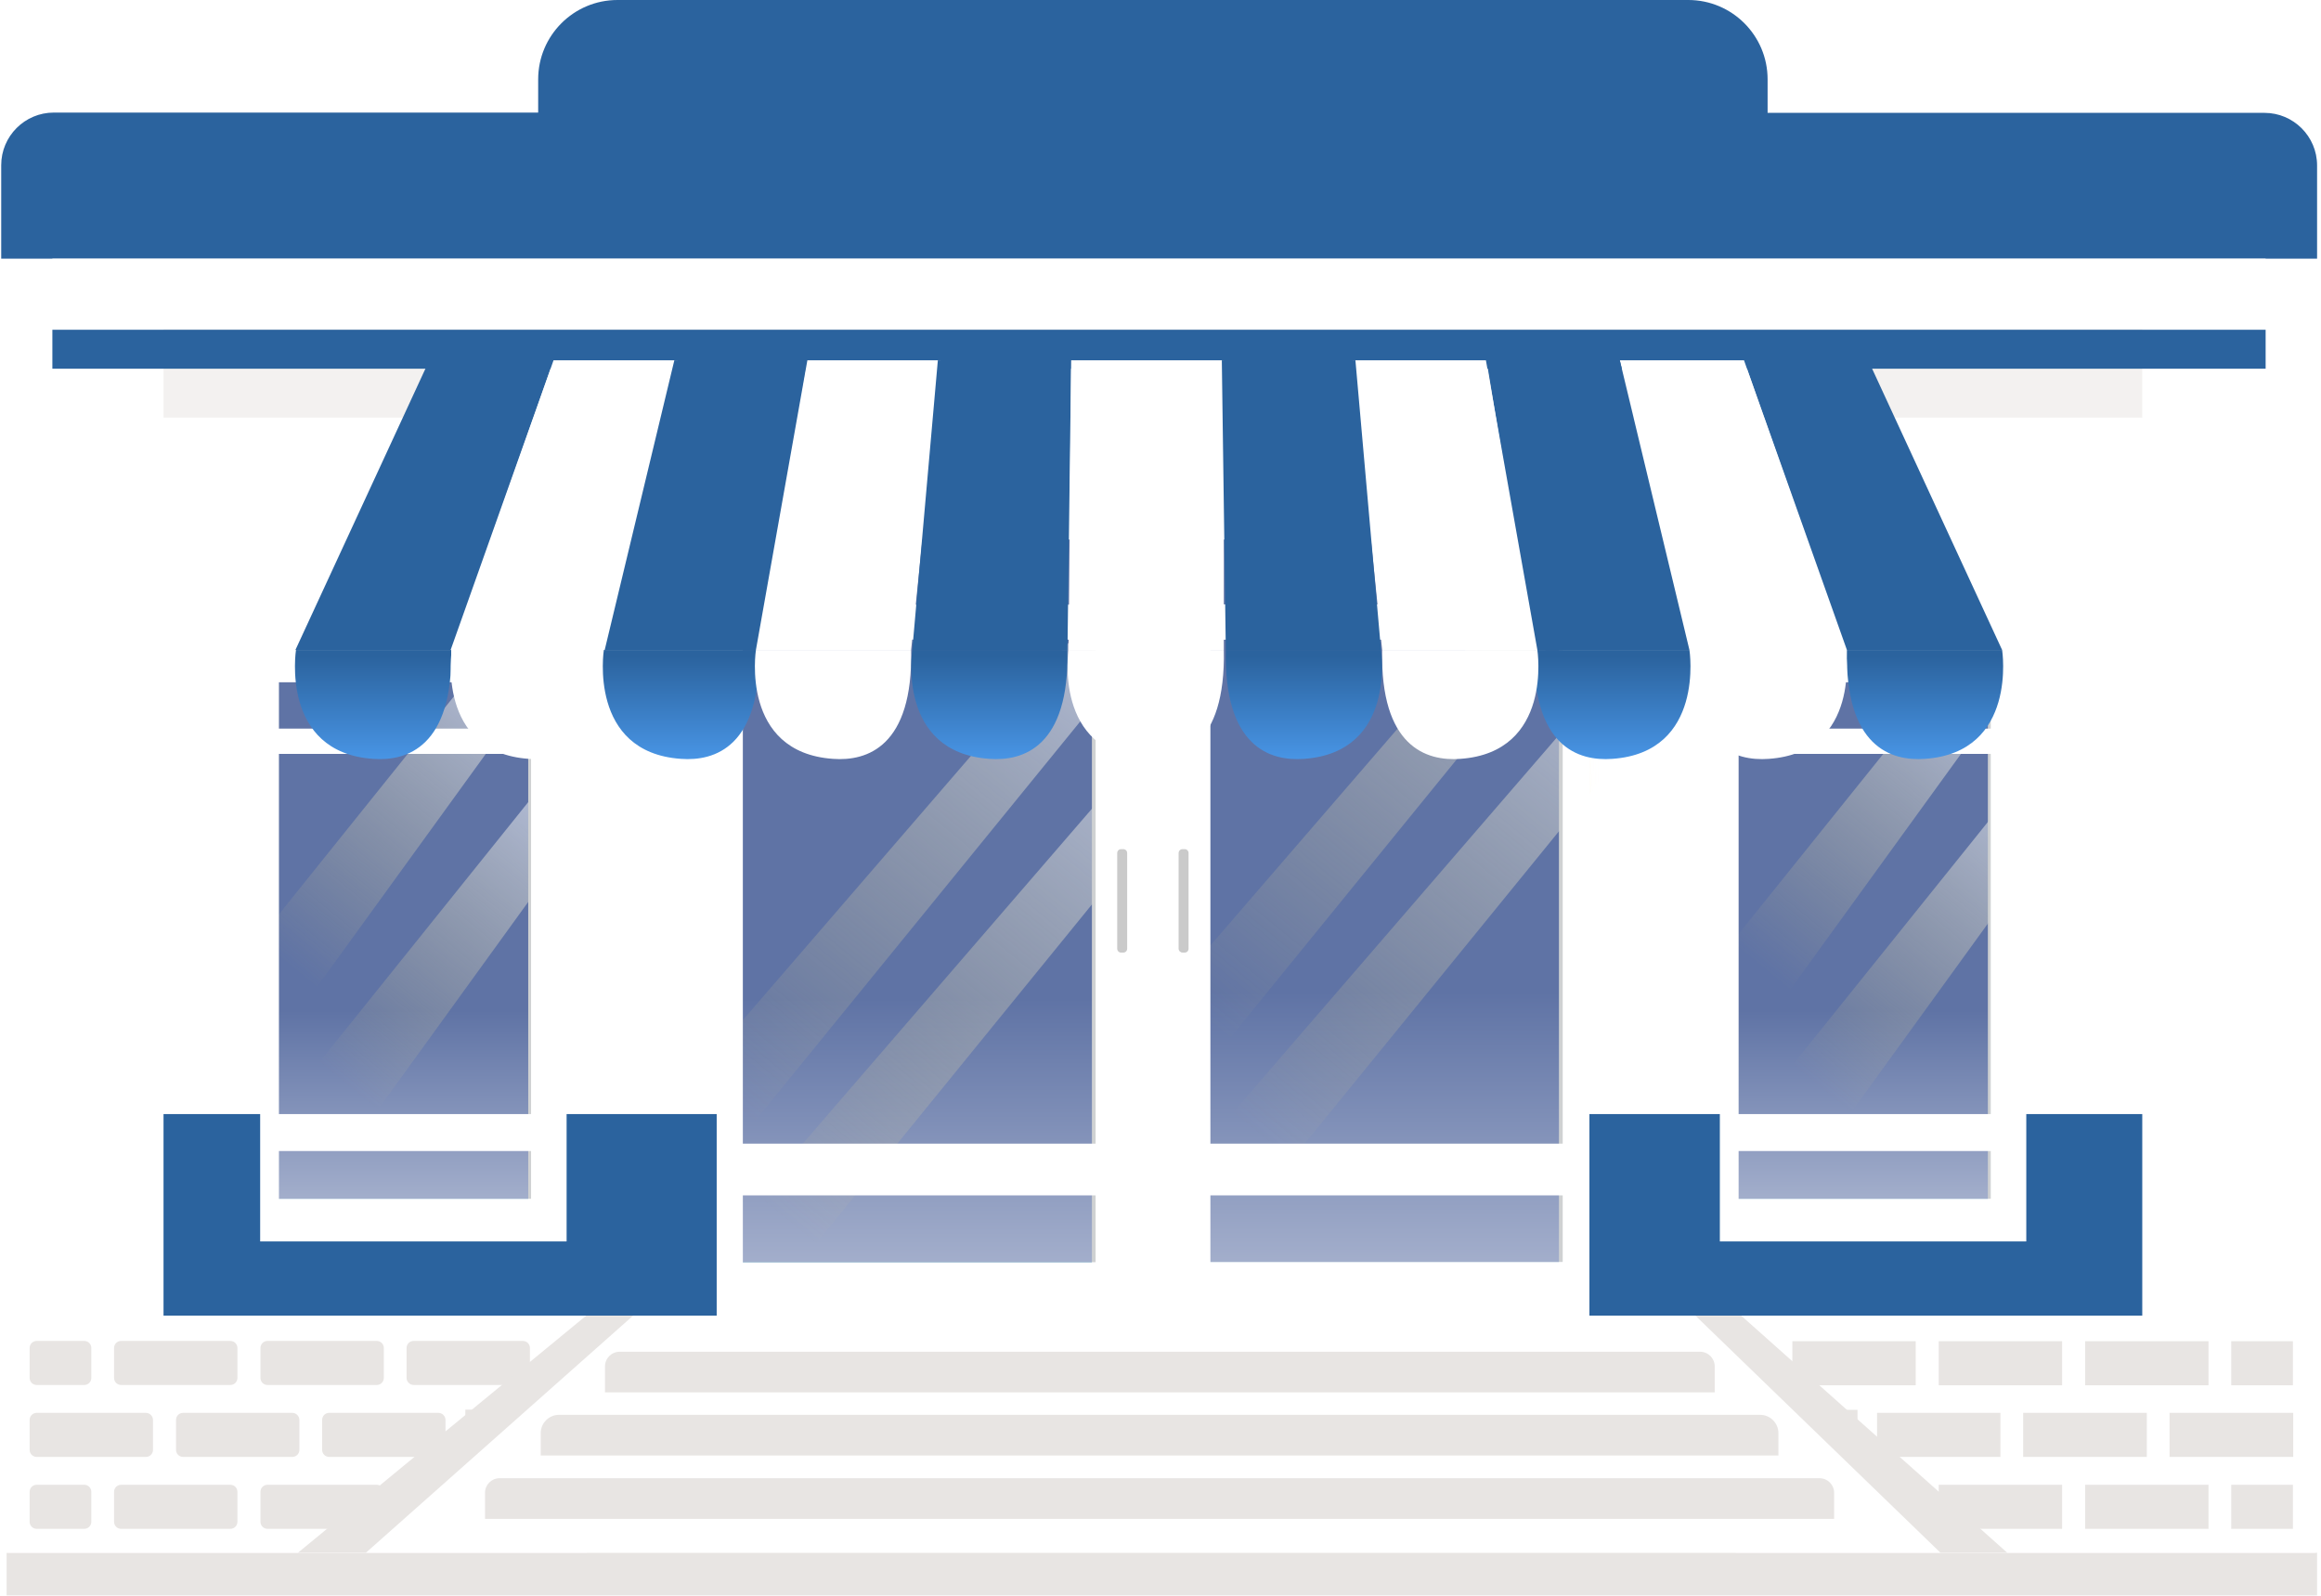 <svg width="304" height="209" viewBox="0 0 304 209" fill="none" xmlns="http://www.w3.org/2000/svg">
<path d="M303.487 203.361H0.866V208.946H303.487V203.361Z" fill="#E8E5E3"/>
<path d="M280.589 41.737H21.418V185.639H280.589V41.737Z" fill="white"/>
<path opacity="0.5" d="M280.589 41.737H21.418V54.694H280.589V41.737Z" fill="#E8E5E3"/>
<path d="M280.589 145.912H21.418V173.129H280.589V145.912Z" fill="#2B639E"/>
<path opacity="0.2" d="M146.964 66.757H95.584V169.219H146.964V66.757Z" fill="#79CAD0"/>
<path d="M146.964 68.842H95.584V165.273H146.964V68.842Z" fill="url(#paint0_linear_1004_9015)"/>
<mask id="mask0_1004_9015" style="mask-type:luminance" maskUnits="userSpaceOnUse" x="95" y="68" width="52" height="98">
<path d="M146.964 68.842H95.584V165.273H146.964V68.842Z" fill="white"/>
</mask>
<g mask="url(#mask0_1004_9015)">
<path opacity="0.5" d="M146.555 76.549L79.5 154.215L87.468 160.842L152.214 81.314L146.555 76.549Z" fill="url(#paint1_linear_1004_9015)"/>
<path opacity="0.5" d="M154.522 92.596L87.467 170.262L95.472 176.889L160.181 97.362L154.522 92.596Z" fill="url(#paint2_linear_1004_9015)"/>
</g>
<path d="M146.964 70.294V165.459C146.778 165.459 146.591 165.496 146.442 165.533V165.57H143.017V70.257H146.442V70.294C146.591 70.257 146.778 70.294 146.964 70.294Z" fill="#CFD1D2"/>
<path opacity="0.2" d="M208.173 66.757H156.793V169.219H208.173V66.757Z" fill="#79CAD0"/>
<path d="M208.136 66.422H155.676V165.31H208.136V66.422Z" fill="url(#paint3_linear_1004_9015)"/>
<mask id="mask1_1004_9015" style="mask-type:luminance" maskUnits="userSpaceOnUse" x="155" y="66" width="54" height="100">
<path d="M208.136 66.422H155.676V165.31H208.136V66.422Z" fill="white"/>
</mask>
<g mask="url(#mask1_1004_9015)">
<path opacity="0.5" d="M208.807 65.603L141.752 143.269L149.757 149.896L214.466 70.368L208.807 65.603Z" fill="url(#paint4_linear_1004_9015)"/>
<path opacity="0.5" d="M216.811 81.65L149.756 159.316L157.724 165.943L222.471 86.415L216.811 81.65Z" fill="url(#paint5_linear_1004_9015)"/>
</g>
<path d="M208.136 70.294V165.459C207.95 165.459 207.763 165.496 207.615 165.533V165.571H204.189V70.257H207.615V70.294C207.801 70.257 207.987 70.294 208.136 70.294Z" fill="#CFD1D2"/>
<path d="M164.053 62.81H155.08H93.871V173.129H155.08H161.745H208.173V165.496V165.31V121.376V114.6V70.666V69.103V62.81H164.053ZM164.053 70.666H204.711V79.192H158.506V70.666H164.053ZM143.501 70.666V79.192H97.296V70.666H143.501ZM143.501 165.31H97.296V156.56H143.501V165.31ZM97.296 149.784V83.772H143.501V149.784H97.296ZM204.711 165.31H161.745H158.506V151.311H204.711V165.31ZM158.506 151.534V83.772H204.711V151.534H158.506Z" fill="white"/>
<path opacity="0.2" d="M72.016 86.564H35.305V159.8H72.016V86.564Z" fill="#79CAD0"/>
<path d="M70.601 88.091H35.305V157.007H70.601V88.091Z" fill="url(#paint6_linear_1004_9015)"/>
<mask id="mask2_1004_9015" style="mask-type:luminance" maskUnits="userSpaceOnUse" x="35" y="88" width="36" height="70">
<path d="M70.601 88.091H35.305V157.007H70.601V88.091Z" fill="white"/>
</mask>
<g mask="url(#mask2_1004_9015)">
<path opacity="0.5" d="M64.793 84.554L27.337 131.205L35.305 137.833L70.452 89.319L64.793 84.554Z" fill="url(#paint7_linear_1004_9015)"/>
<path opacity="0.5" d="M72.761 100.601L35.305 147.252L43.31 153.88L78.42 105.366L72.761 100.601Z" fill="url(#paint8_linear_1004_9015)"/>
</g>
<path d="M72.016 89.133V157.119C71.904 157.119 71.755 157.156 71.644 157.156H69.186V89.022H71.644C71.755 89.096 71.867 89.096 72.016 89.133Z" fill="#CFD1D2"/>
<path d="M74.213 83.772H34.076V162.592H74.213V83.772ZM69.558 89.357V95.426H36.534V89.357H69.558ZM69.558 157.007H36.534V150.752H69.558V157.007ZM36.534 145.912V98.739H69.558V145.912H36.534Z" fill="white"/>
<path opacity="0.2" d="M263.203 86.564H226.492V159.8H263.203V86.564Z" fill="#79CAD0"/>
<path d="M263.165 88.091H226.938V157.007H263.165V88.091Z" fill="url(#paint9_linear_1004_9015)"/>
<mask id="mask3_1004_9015" style="mask-type:luminance" maskUnits="userSpaceOnUse" x="226" y="88" width="38" height="70">
<path d="M263.165 88.091H226.938V157.007H263.165V88.091Z" fill="white"/>
</mask>
<g mask="url(#mask3_1004_9015)">
<path opacity="0.5" d="M257.767 84.926L220.311 131.54L228.279 138.168L263.426 89.654L257.767 84.926Z" fill="url(#paint10_linear_1004_9015)"/>
<path opacity="0.5" d="M265.734 100.973L228.279 147.587L236.283 154.215L271.393 105.739L265.734 100.973Z" fill="url(#paint11_linear_1004_9015)"/>
</g>
<path d="M263.201 89.133V157.119C263.089 157.119 262.94 157.156 262.829 157.156H260.371V89.022H262.829C262.94 89.096 263.052 89.096 263.201 89.133Z" fill="#CFD1D2"/>
<path d="M265.399 83.772H225.263V162.592H265.399V83.772ZM260.745 89.357V95.426H227.72V89.357H260.745ZM260.745 157.007H227.72V150.752H260.745V157.007ZM227.72 145.912V98.739H260.745V145.912H227.72Z" fill="white"/>
<path d="M151.022 62.81V173.129H208.173V62.81H151.022ZM204.71 165.31H158.505V156.56H204.71V165.31ZM204.71 149.784H158.505V83.772H204.71V149.784ZM204.71 79.155H158.505V70.629H204.71V79.155Z" fill="white"/>
<path d="M147.113 124.764H146.852C146.554 124.764 146.331 124.541 146.331 124.243V111.733C146.331 111.435 146.554 111.212 146.852 111.212H147.113C147.411 111.212 147.634 111.435 147.634 111.733V124.243C147.634 124.541 147.411 124.764 147.113 124.764Z" fill="#CACACA"/>
<path d="M154.894 124.764H155.155C155.453 124.764 155.676 124.541 155.676 124.243V111.733C155.676 111.435 155.453 111.212 155.155 111.212H154.894C154.596 111.212 154.373 111.435 154.373 111.733V124.243C154.373 124.541 154.634 124.764 154.894 124.764Z" fill="#CACACA"/>
<path d="M303.339 203.361H227.348V172.31H300.732C302.147 172.31 303.301 173.464 303.301 174.879V203.361H303.339Z" fill="white"/>
<path d="M250.916 175.66H234.757V181.431H250.916V175.66Z" fill="#E8E5E3"/>
<path d="M270.09 175.66H253.931V181.431H270.09V175.66Z" fill="#E8E5E3"/>
<path d="M289.265 175.66H273.106V181.431H289.265V175.66Z" fill="#E8E5E3"/>
<path d="M300.322 175.66H292.243V181.431H300.322V175.66Z" fill="#E8E5E3"/>
<path d="M250.916 194.463H234.757V200.234H250.916V194.463Z" stroke="black" stroke-width="1.185" stroke-miterlimit="10"/>
<path d="M270.09 194.463H253.931V200.234H270.09V194.463Z" fill="#E8E5E3"/>
<path d="M289.264 194.463H273.105V200.234H289.264V194.463Z" fill="#E8E5E3"/>
<path d="M300.322 194.463H292.243V200.234H300.322V194.463Z" fill="#E8E5E3"/>
<path d="M284.164 185.043H300.36V190.814H284.164V185.043Z" fill="#E8E5E3"/>
<path d="M264.989 185.043H281.185V190.814H264.989V185.043Z" fill="#E8E5E3"/>
<path d="M245.852 185.043H262.011V190.814H245.852V185.043Z" fill="#E8E5E3"/>
<path d="M234.796 190.839H242.875V185.068H234.796V190.839Z" stroke="#E8E5E3" stroke-width="0.838" stroke-miterlimit="10"/>
<path d="M0.866 203.361H76.856V172.31H3.435C2.02 172.31 0.866 173.464 0.866 174.879V203.361Z" fill="white"/>
<path d="M54.182 181.394H68.479C69 181.394 69.409 180.985 69.409 180.463V176.554C69.409 176.033 69 175.623 68.479 175.623H54.182C53.66 175.623 53.251 176.033 53.251 176.554V180.463C53.251 180.985 53.698 181.394 54.182 181.394Z" fill="#E8E5E3"/>
<path d="M35.044 181.394H49.342C49.863 181.394 50.272 180.985 50.272 180.463V176.554C50.272 176.033 49.863 175.623 49.342 175.623H35.044C34.523 175.623 34.114 176.033 34.114 176.554V180.463C34.114 180.985 34.523 181.394 35.044 181.394Z" fill="#E8E5E3"/>
<path d="M15.87 181.394H30.167C30.688 181.394 31.097 180.985 31.097 180.463V176.554C31.097 176.033 30.688 175.623 30.167 175.623H15.87C15.348 175.623 14.939 176.033 14.939 176.554V180.463C14.939 180.985 15.348 181.394 15.87 181.394Z" fill="#E8E5E3"/>
<path d="M4.812 181.394H11.03C11.551 181.394 11.961 180.985 11.961 180.463V176.554C11.961 176.033 11.551 175.623 11.03 175.623H4.812C4.291 175.623 3.881 176.033 3.881 176.554V180.463C3.881 180.985 4.291 181.394 4.812 181.394Z" fill="#E8E5E3"/>
<path d="M53.292 200.238H69.451V194.467H53.292V200.238Z" fill="#E8E5E3" stroke="black" stroke-width="1.185" stroke-miterlimit="10"/>
<path d="M35.044 200.234H49.342C49.863 200.234 50.272 199.824 50.272 199.303V195.393C50.272 194.872 49.863 194.463 49.342 194.463H35.044C34.523 194.463 34.114 194.872 34.114 195.393V199.303C34.114 199.824 34.523 200.234 35.044 200.234Z" fill="#E8E5E3"/>
<path d="M15.87 200.234H30.167C30.688 200.234 31.097 199.824 31.097 199.303V195.393C31.097 194.872 30.688 194.463 30.167 194.463H15.87C15.348 194.463 14.939 194.872 14.939 195.393V199.303C14.939 199.824 15.348 200.234 15.87 200.234Z" fill="#E8E5E3"/>
<path d="M4.812 200.234H11.03C11.551 200.234 11.961 199.824 11.961 199.303V195.393C11.961 194.872 11.551 194.463 11.03 194.463H4.812C4.291 194.463 3.881 194.872 3.881 195.393V199.303C3.881 199.824 4.291 200.234 4.812 200.234Z" fill="#E8E5E3"/>
<path d="M19.109 185.043H4.812C4.291 185.043 3.881 185.453 3.881 185.974V189.883C3.881 190.404 4.291 190.814 4.812 190.814H19.109C19.631 190.814 20.04 190.404 20.04 189.883V185.974C20.04 185.49 19.631 185.043 19.109 185.043Z" fill="#E8E5E3"/>
<path d="M38.283 185.043H23.986C23.465 185.043 23.055 185.453 23.055 185.974V189.883C23.055 190.404 23.465 190.814 23.986 190.814H38.283C38.804 190.814 39.214 190.404 39.214 189.883V185.974C39.214 185.49 38.804 185.043 38.283 185.043Z" fill="#E8E5E3"/>
<path d="M57.421 185.043H43.124C42.602 185.043 42.193 185.453 42.193 185.974V189.883C42.193 190.404 42.602 190.814 43.124 190.814H57.421C57.942 190.814 58.352 190.404 58.352 189.883V185.974C58.352 185.49 57.942 185.043 57.421 185.043Z" fill="#E8E5E3"/>
<path d="M69.447 185.043H61.367V190.814H69.447V185.043Z" fill="#E8E5E3" stroke="#E8E5E3" stroke-width="0.838" stroke-miterlimit="10"/>
<path d="M228.055 172.31H168.744H143.762H76.781L39.028 203.361H46.475H138.475H163.457H255.458H262.904L228.055 172.31Z" fill="#E8E5E3"/>
<path d="M222.061 172.31H167.851H144.804H82.925L47.927 203.361H139.517H162.564H254.155L222.061 172.31Z" fill="white"/>
<path d="M224.592 182.362H79.239V178.974C79.239 177.894 80.095 177.038 81.175 177.038H222.656C223.736 177.038 224.592 177.894 224.592 178.974V182.362Z" fill="#E8E5E3"/>
<path d="M232.97 190.628H70.824V187.686C70.824 186.383 71.904 185.303 73.207 185.303H230.55C231.853 185.303 232.932 186.383 232.932 187.686V190.628H232.97Z" fill="#E8E5E3"/>
<path d="M240.267 198.93H63.527V195.505C63.527 194.463 64.383 193.606 65.426 193.606H238.331C239.374 193.606 240.23 194.463 240.23 195.505V198.93H240.267Z" fill="#E8E5E3"/>
<path d="M231.517 14.744V10.388C231.517 4.654 226.863 0 221.13 0H80.877C75.143 0 70.489 4.654 70.489 10.388V14.744H7.046C3.248 14.744 0.158 17.834 0.158 21.632V33.881H303.487V21.669C303.487 17.871 300.396 14.781 296.599 14.781H231.517V14.744Z" fill="#2B639E"/>
<path d="M296.748 33.881H6.86V43.115H296.748V33.881Z" fill="white"/>
<path d="M230.773 43.189H216.737H6.86V48.29H216.737H230.773H296.748V43.189H230.773Z" fill="#2B639E"/>
<g filter="url(#filter0_d_1004_9015)">
<path d="M59.097 81.128H38.768C38.768 81.128 36.683 94.532 48.858 95.388C53.326 95.723 59.357 93.787 59.097 81.128Z" fill="url(#paint12_linear_1004_9015)"/>
<path d="M38.693 81.128H59.022L72.5 43.189H56.229L38.693 81.128Z" fill="#2B639E"/>
<path d="M79.499 81.128H59.17C59.17 81.128 57.086 94.532 69.26 95.388C73.728 95.723 79.76 93.787 79.499 81.128Z" fill="white"/>
<path d="M59.171 81.128H79.5L88.77 43.189H72.5L59.171 81.128Z" fill="white"/>
<path d="M99.418 81.128H79.09C79.09 81.128 77.005 94.532 89.18 95.388C93.647 95.723 99.679 93.787 99.418 81.128Z" fill="url(#paint13_linear_1004_9015)"/>
<path d="M79.202 81.128H99.531L105.786 43.189H88.324L79.202 81.128Z" fill="#2B639E"/>
<path d="M119.338 81.128H99.009C99.009 81.128 96.924 94.532 109.099 95.388C113.567 95.723 119.598 93.787 119.338 81.128Z" fill="white"/>
<path d="M99.009 81.128H119.338L123.21 43.189H105.748L99.009 81.128Z" fill="white"/>
<path d="M139.815 81.128H119.487C119.487 81.128 117.402 94.532 129.577 95.388C134.044 95.723 140.076 93.787 139.815 81.128Z" fill="url(#paint14_linear_1004_9015)"/>
<path d="M119.487 81.128H139.816L140.3 43.189H122.838L119.487 81.128Z" fill="#2B639E"/>
<path d="M160.293 81.128H139.964C139.964 81.128 137.879 94.532 150.054 95.388C154.522 95.723 160.553 93.787 160.293 81.128Z" fill="white"/>
<path d="M139.965 81.128H160.293V43.189H140.3L139.965 81.128Z" fill="white"/>
</g>
<g filter="url(#filter1_d_1004_9015)">
<path d="M241.905 81.128H262.234C262.234 81.128 264.319 94.532 252.144 95.388C247.676 95.723 241.645 93.787 241.905 81.128Z" fill="url(#paint15_linear_1004_9015)"/>
<path d="M262.234 81.128H241.905L228.427 43.189H244.698L262.234 81.128Z" fill="#2B639E"/>
<path d="M221.428 81.128H241.757C241.757 81.128 243.842 94.532 231.667 95.388C227.199 95.723 221.167 93.787 221.428 81.128Z" fill="white"/>
<path d="M241.757 81.128H221.428L212.157 43.189H228.427L241.757 81.128Z" fill="white"/>
<path d="M200.95 81.128H221.279C221.279 81.128 223.364 94.532 211.189 95.388C206.721 95.723 200.69 93.787 200.95 81.128Z" fill="url(#paint16_linear_1004_9015)"/>
<path d="M221.279 81.128H200.951L194.696 43.189H212.157L221.279 81.128Z" fill="#2B639E"/>
<path d="M181.032 81.128H201.36C201.36 81.128 203.445 94.532 191.27 95.388C186.803 95.723 180.771 93.787 181.032 81.128Z" fill="white"/>
<path d="M201.36 81.128H181.031L177.159 43.189H194.621L201.36 81.128Z" fill="white"/>
<path d="M160.554 81.128H180.882C180.882 81.128 182.967 94.532 170.792 95.388C166.325 95.723 160.293 93.787 160.554 81.128Z" fill="url(#paint17_linear_1004_9015)"/>
<path d="M180.882 81.128H160.554L160.032 43.189H177.531L180.882 81.128Z" fill="#2B639E"/>
</g>
<defs>
<filter id="filter0_d_1004_9015" x="34.632" y="43.189" width="129.669" height="60.234" filterUnits="userSpaceOnUse" color-interpolation-filters="sRGB">
<feFlood flood-opacity="0" result="BackgroundImageFix"/>
<feColorMatrix in="SourceAlpha" type="matrix" values="0 0 0 0 0 0 0 0 0 0 0 0 0 0 0 0 0 0 127 0" result="hardAlpha"/>
<feOffset dy="4"/>
<feGaussianBlur stdDeviation="2"/>
<feComposite in2="hardAlpha" operator="out"/>
<feColorMatrix type="matrix" values="0 0 0 0 0 0 0 0 0 0 0 0 0 0 0 0 0 0 0.25 0"/>
<feBlend mode="normal" in2="BackgroundImageFix" result="effect1_dropShadow_1004_9015"/>
<feBlend mode="normal" in="SourceGraphic" in2="effect1_dropShadow_1004_9015" result="shape"/>
</filter>
<filter id="filter1_d_1004_9015" x="156.032" y="43.189" width="110.337" height="60.234" filterUnits="userSpaceOnUse" color-interpolation-filters="sRGB">
<feFlood flood-opacity="0" result="BackgroundImageFix"/>
<feColorMatrix in="SourceAlpha" type="matrix" values="0 0 0 0 0 0 0 0 0 0 0 0 0 0 0 0 0 0 127 0" result="hardAlpha"/>
<feOffset dy="4"/>
<feGaussianBlur stdDeviation="2"/>
<feComposite in2="hardAlpha" operator="out"/>
<feColorMatrix type="matrix" values="0 0 0 0 0 0 0 0 0 0 0 0 0 0 0 0 0 0 0.25 0"/>
<feBlend mode="normal" in2="BackgroundImageFix" result="effect1_dropShadow_1004_9015"/>
<feBlend mode="normal" in="SourceGraphic" in2="effect1_dropShadow_1004_9015" result="shape"/>
</filter>
<linearGradient id="paint0_linear_1004_9015" x1="121.286" y1="174.149" x2="121.286" y2="130.785" gradientUnits="userSpaceOnUse">
<stop offset="0" stop-color="#B4BDD5"/>
<stop offset="1" stop-color="#5F73A5"/>
</linearGradient>
<linearGradient id="paint1_linear_1004_9015" x1="143.044" y1="84.892" x2="94.795" y2="143.732" gradientUnits="userSpaceOnUse">
<stop stop-color="white"/>
<stop offset="1" stop-color="#FCE073" stop-opacity="0"/>
</linearGradient>
<linearGradient id="paint2_linear_1004_9015" x1="151.025" y1="100.942" x2="102.776" y2="159.783" gradientUnits="userSpaceOnUse">
<stop stop-color="white"/>
<stop offset="1" stop-color="#FCE073" stop-opacity="0"/>
</linearGradient>
<linearGradient id="paint3_linear_1004_9015" x1="181.922" y1="174.372" x2="181.922" y2="129.913" gradientUnits="userSpaceOnUse">
<stop offset="0" stop-color="#B4BDD5"/>
<stop offset="1" stop-color="#5F73A5"/>
</linearGradient>
<linearGradient id="paint4_linear_1004_9015" x1="205.316" y1="73.968" x2="157.067" y2="132.808" gradientUnits="userSpaceOnUse">
<stop stop-color="white"/>
<stop offset="1" stop-color="#FCE073" stop-opacity="0"/>
</linearGradient>
<linearGradient id="paint5_linear_1004_9015" x1="213.297" y1="90.017" x2="165.048" y2="148.858" gradientUnits="userSpaceOnUse">
<stop stop-color="white"/>
<stop offset="1" stop-color="#FCE073" stop-opacity="0"/>
</linearGradient>
<linearGradient id="paint6_linear_1004_9015" x1="52.951" y1="163.323" x2="52.951" y2="132.335" gradientUnits="userSpaceOnUse">
<stop offset="0" stop-color="#B4BDD5"/>
<stop offset="1" stop-color="#5F73A5"/>
</linearGradient>
<linearGradient id="paint7_linear_1004_9015" x1="65.817" y1="91.962" x2="37.675" y2="126.281" gradientUnits="userSpaceOnUse">
<stop stop-color="white"/>
<stop offset="1" stop-color="#FCE073" stop-opacity="0"/>
</linearGradient>
<linearGradient id="paint8_linear_1004_9015" x1="73.798" y1="108.012" x2="45.657" y2="142.331" gradientUnits="userSpaceOnUse">
<stop stop-color="white"/>
<stop offset="1" stop-color="#FCE073" stop-opacity="0"/>
</linearGradient>
<linearGradient id="paint9_linear_1004_9015" x1="245.072" y1="163.323" x2="245.072" y2="132.335" gradientUnits="userSpaceOnUse">
<stop offset="0" stop-color="#B4BDD5"/>
<stop offset="1" stop-color="#5F73A5"/>
</linearGradient>
<linearGradient id="paint10_linear_1004_9015" x1="258.791" y1="92.312" x2="230.649" y2="126.631" gradientUnits="userSpaceOnUse">
<stop stop-color="white"/>
<stop offset="1" stop-color="#FCE073" stop-opacity="0"/>
</linearGradient>
<linearGradient id="paint11_linear_1004_9015" x1="266.771" y1="108.362" x2="238.63" y2="142.681" gradientUnits="userSpaceOnUse">
<stop stop-color="white"/>
<stop offset="1" stop-color="#FCE073" stop-opacity="0"/>
</linearGradient>
<linearGradient id="paint12_linear_1004_9015" x1="48.865" y1="81.955" x2="48.865" y2="100.426" gradientUnits="userSpaceOnUse">
<stop offset="0.001" stop-color="#2B639E"/>
<stop offset="1" stop-color="#53A7FF"/>
</linearGradient>
<linearGradient id="paint13_linear_1004_9015" x1="89.187" y1="81.955" x2="89.187" y2="100.426" gradientUnits="userSpaceOnUse">
<stop offset="0.001" stop-color="#2B639E"/>
<stop offset="1" stop-color="#53A7FF"/>
</linearGradient>
<linearGradient id="paint14_linear_1004_9015" x1="129.584" y1="81.955" x2="129.584" y2="100.426" gradientUnits="userSpaceOnUse">
<stop offset="0.001" stop-color="#2B639E"/>
<stop offset="1" stop-color="#53A7FF"/>
</linearGradient>
<linearGradient id="paint15_linear_1004_9015" x1="252.13" y1="81.955" x2="252.13" y2="100.426" gradientUnits="userSpaceOnUse">
<stop offset="0.001" stop-color="#2B639E"/>
<stop offset="1" stop-color="#53A7FF"/>
</linearGradient>
<linearGradient id="paint16_linear_1004_9015" x1="211.175" y1="81.955" x2="211.175" y2="100.426" gradientUnits="userSpaceOnUse">
<stop offset="0.001" stop-color="#2B639E"/>
<stop offset="1" stop-color="#53A7FF"/>
</linearGradient>
<linearGradient id="paint17_linear_1004_9015" x1="170.778" y1="81.955" x2="170.778" y2="100.426" gradientUnits="userSpaceOnUse">
<stop offset="0.001" stop-color="#2B639E"/>
<stop offset="1" stop-color="#53A7FF"/>
</linearGradient>
</defs>
</svg>
